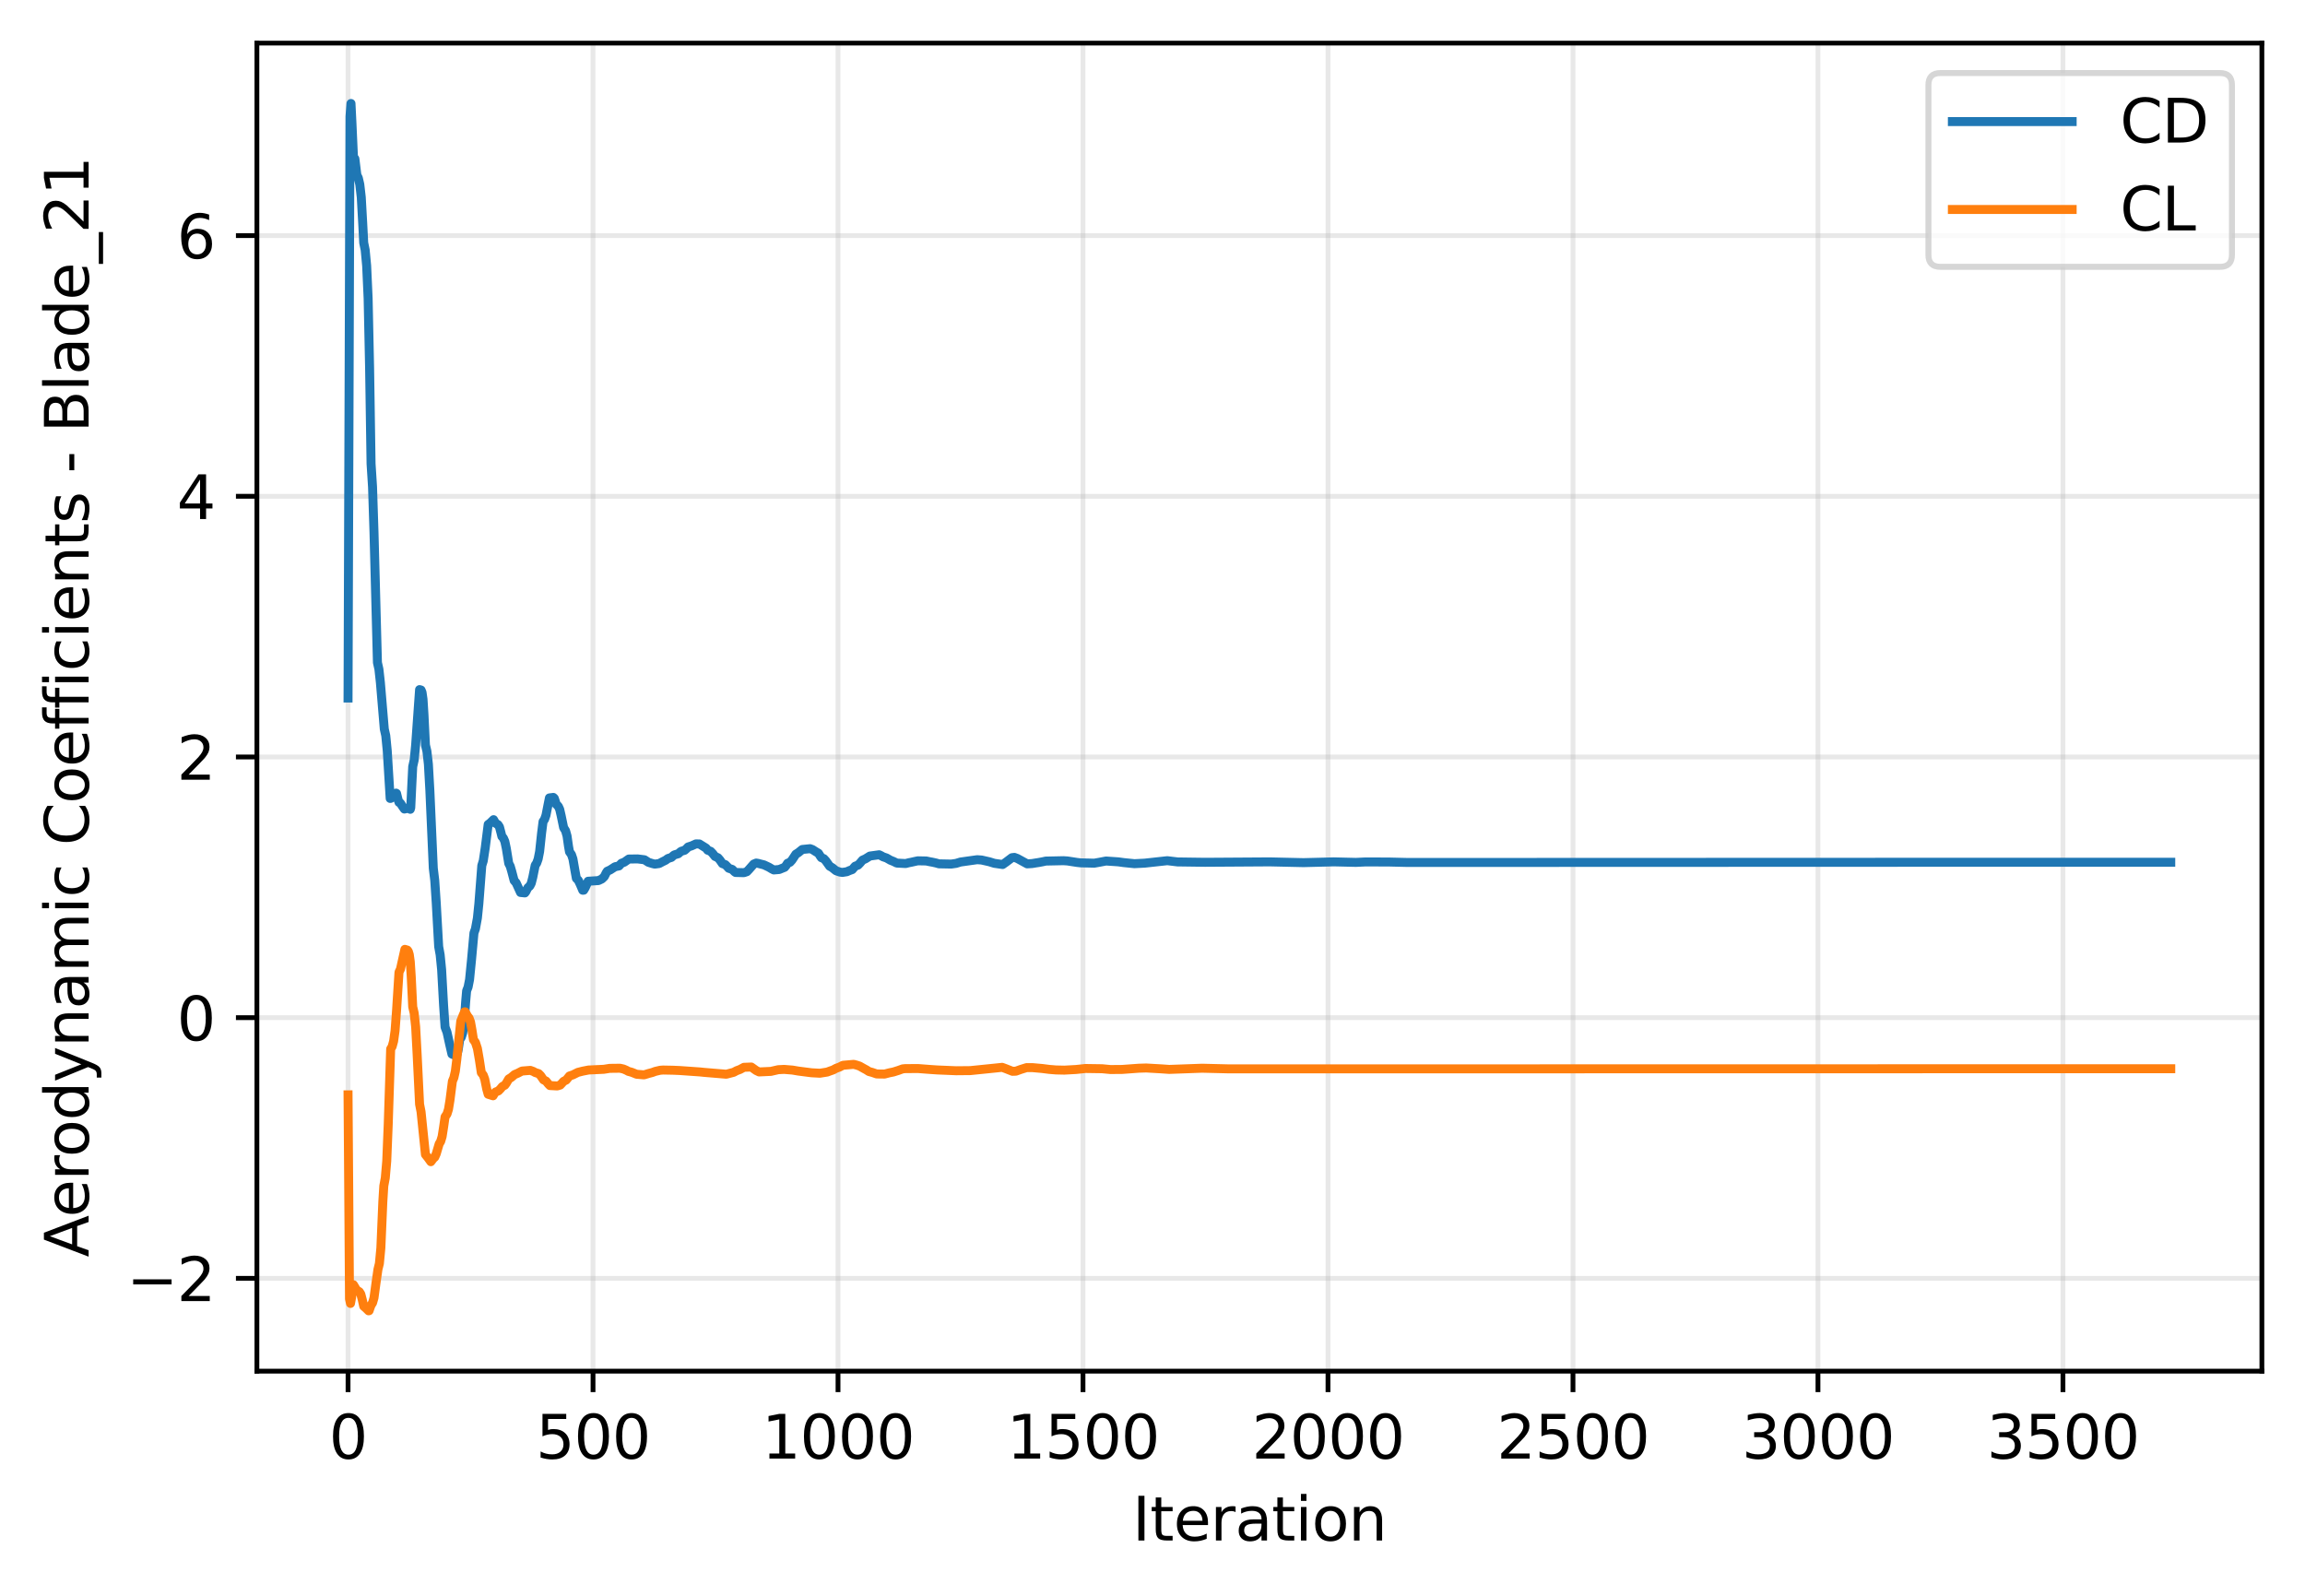 <?xml version="1.0" encoding="utf-8" standalone="no"?>
<!DOCTYPE svg PUBLIC "-//W3C//DTD SVG 1.1//EN"
  "http://www.w3.org/Graphics/SVG/1.1/DTD/svg11.dtd">
<svg xmlns:xlink="http://www.w3.org/1999/xlink" width="384.898pt" height="266.516pt" viewBox="0 0 384.898 266.516" xmlns="http://www.w3.org/2000/svg" version="1.1">
 <defs>
  <style type="text/css">*{stroke-linejoin: round; stroke-linecap: butt}</style>
 </defs>
 <g id="figure_1">
  <g id="patch_1">
   <path d="M 0 266.516 
L 384.898 266.516 
L 384.898 0 
L 0 0 
z
" style="fill: #ffffff"/>
  </g>
  <g id="axes_1">
   <g id="patch_2">
    <path d="M 42.898 228.96 
L 377.698 228.96 
L 377.698 7.2 
L 42.898 7.2 
z
" style="fill: #ffffff"/>
   </g>
   <g id="matplotlib.axis_1">
    <g id="xtick_1">
     <g id="line2d_1">
      <path d="M 58.117 228.96 
L 58.117 7.2 
" clip-path="url(#p9a07c0ed0a)" style="fill: none; stroke: #b0b0b0; stroke-opacity: 0.3; stroke-width: 0.8; stroke-linecap: square"/>
     </g>
     <g id="line2d_2">
      <defs>
       <path id="mb1e0f05caa" d="M 0 0 
L 0 3.5 
" style="stroke: #000000; stroke-width: 0.8"/>
      </defs>
      <g>
       <use xlink:href="#mb1e0f05caa" x="58.117" y="228.96" style="stroke: #000000; stroke-width: 0.8"/>
      </g>
     </g>
     <g id="text_1">
      <!-- 0 -->
      <g transform="translate(54.935 243.558) scale(0.1 -0.1)">
       <defs>
        <path id="DejaVuSans-30" d="M 2034 4250 
Q 1547 4250 1301 3770 
Q 1056 3291 1056 2328 
Q 1056 1369 1301 889 
Q 1547 409 2034 409 
Q 2525 409 2770 889 
Q 3016 1369 3016 2328 
Q 3016 3291 2770 3770 
Q 2525 4250 2034 4250 
z
M 2034 4750 
Q 2819 4750 3233 4129 
Q 3647 3509 3647 2328 
Q 3647 1150 3233 529 
Q 2819 -91 2034 -91 
Q 1250 -91 836 529 
Q 422 1150 422 2328 
Q 422 3509 836 4129 
Q 1250 4750 2034 4750 
z
" transform="scale(0.016)"/>
       </defs>
       <use xlink:href="#DejaVuSans-30"/>
      </g>
     </g>
    </g>
    <g id="xtick_2">
     <g id="line2d_3">
      <path d="M 99.026 228.96 
L 99.026 7.2 
" clip-path="url(#p9a07c0ed0a)" style="fill: none; stroke: #b0b0b0; stroke-opacity: 0.3; stroke-width: 0.8; stroke-linecap: square"/>
     </g>
     <g id="line2d_4">
      <g>
       <use xlink:href="#mb1e0f05caa" x="99.026" y="228.96" style="stroke: #000000; stroke-width: 0.8"/>
      </g>
     </g>
     <g id="text_2">
      <!-- 500 -->
      <g transform="translate(89.482 243.558) scale(0.1 -0.1)">
       <defs>
        <path id="DejaVuSans-35" d="M 691 4666 
L 3169 4666 
L 3169 4134 
L 1269 4134 
L 1269 2991 
Q 1406 3038 1543 3061 
Q 1681 3084 1819 3084 
Q 2600 3084 3056 2656 
Q 3513 2228 3513 1497 
Q 3513 744 3044 326 
Q 2575 -91 1722 -91 
Q 1428 -91 1123 -41 
Q 819 9 494 109 
L 494 744 
Q 775 591 1075 516 
Q 1375 441 1709 441 
Q 2250 441 2565 725 
Q 2881 1009 2881 1497 
Q 2881 1984 2565 2268 
Q 2250 2553 1709 2553 
Q 1456 2553 1204 2497 
Q 953 2441 691 2322 
L 691 4666 
z
" transform="scale(0.016)"/>
       </defs>
       <use xlink:href="#DejaVuSans-35"/>
       <use xlink:href="#DejaVuSans-30" transform="translate(63.623 0)"/>
       <use xlink:href="#DejaVuSans-30" transform="translate(127.246 0)"/>
      </g>
     </g>
    </g>
    <g id="xtick_3">
     <g id="line2d_5">
      <path d="M 139.935 228.96 
L 139.935 7.2 
" clip-path="url(#p9a07c0ed0a)" style="fill: none; stroke: #b0b0b0; stroke-opacity: 0.3; stroke-width: 0.8; stroke-linecap: square"/>
     </g>
     <g id="line2d_6">
      <g>
       <use xlink:href="#mb1e0f05caa" x="139.935" y="228.96" style="stroke: #000000; stroke-width: 0.8"/>
      </g>
     </g>
     <g id="text_3">
      <!-- 1000 -->
      <g transform="translate(127.21 243.558) scale(0.1 -0.1)">
       <defs>
        <path id="DejaVuSans-31" d="M 794 531 
L 1825 531 
L 1825 4091 
L 703 3866 
L 703 4441 
L 1819 4666 
L 2450 4666 
L 2450 531 
L 3481 531 
L 3481 0 
L 794 0 
L 794 531 
z
" transform="scale(0.016)"/>
       </defs>
       <use xlink:href="#DejaVuSans-31"/>
       <use xlink:href="#DejaVuSans-30" transform="translate(63.623 0)"/>
       <use xlink:href="#DejaVuSans-30" transform="translate(127.246 0)"/>
       <use xlink:href="#DejaVuSans-30" transform="translate(190.869 0)"/>
      </g>
     </g>
    </g>
    <g id="xtick_4">
     <g id="line2d_7">
      <path d="M 180.844 228.96 
L 180.844 7.2 
" clip-path="url(#p9a07c0ed0a)" style="fill: none; stroke: #b0b0b0; stroke-opacity: 0.3; stroke-width: 0.8; stroke-linecap: square"/>
     </g>
     <g id="line2d_8">
      <g>
       <use xlink:href="#mb1e0f05caa" x="180.844" y="228.96" style="stroke: #000000; stroke-width: 0.8"/>
      </g>
     </g>
     <g id="text_4">
      <!-- 1500 -->
      <g transform="translate(168.119 243.558) scale(0.1 -0.1)">
       <use xlink:href="#DejaVuSans-31"/>
       <use xlink:href="#DejaVuSans-35" transform="translate(63.623 0)"/>
       <use xlink:href="#DejaVuSans-30" transform="translate(127.246 0)"/>
       <use xlink:href="#DejaVuSans-30" transform="translate(190.869 0)"/>
      </g>
     </g>
    </g>
    <g id="xtick_5">
     <g id="line2d_9">
      <path d="M 221.753 228.96 
L 221.753 7.2 
" clip-path="url(#p9a07c0ed0a)" style="fill: none; stroke: #b0b0b0; stroke-opacity: 0.3; stroke-width: 0.8; stroke-linecap: square"/>
     </g>
     <g id="line2d_10">
      <g>
       <use xlink:href="#mb1e0f05caa" x="221.753" y="228.96" style="stroke: #000000; stroke-width: 0.8"/>
      </g>
     </g>
     <g id="text_5">
      <!-- 2000 -->
      <g transform="translate(209.028 243.558) scale(0.1 -0.1)">
       <defs>
        <path id="DejaVuSans-32" d="M 1228 531 
L 3431 531 
L 3431 0 
L 469 0 
L 469 531 
Q 828 903 1448 1529 
Q 2069 2156 2228 2338 
Q 2531 2678 2651 2914 
Q 2772 3150 2772 3378 
Q 2772 3750 2511 3984 
Q 2250 4219 1831 4219 
Q 1534 4219 1204 4116 
Q 875 4013 500 3803 
L 500 4441 
Q 881 4594 1212 4672 
Q 1544 4750 1819 4750 
Q 2544 4750 2975 4387 
Q 3406 4025 3406 3419 
Q 3406 3131 3298 2873 
Q 3191 2616 2906 2266 
Q 2828 2175 2409 1742 
Q 1991 1309 1228 531 
z
" transform="scale(0.016)"/>
       </defs>
       <use xlink:href="#DejaVuSans-32"/>
       <use xlink:href="#DejaVuSans-30" transform="translate(63.623 0)"/>
       <use xlink:href="#DejaVuSans-30" transform="translate(127.246 0)"/>
       <use xlink:href="#DejaVuSans-30" transform="translate(190.869 0)"/>
      </g>
     </g>
    </g>
    <g id="xtick_6">
     <g id="line2d_11">
      <path d="M 262.662 228.96 
L 262.662 7.2 
" clip-path="url(#p9a07c0ed0a)" style="fill: none; stroke: #b0b0b0; stroke-opacity: 0.3; stroke-width: 0.8; stroke-linecap: square"/>
     </g>
     <g id="line2d_12">
      <g>
       <use xlink:href="#mb1e0f05caa" x="262.662" y="228.96" style="stroke: #000000; stroke-width: 0.8"/>
      </g>
     </g>
     <g id="text_6">
      <!-- 2500 -->
      <g transform="translate(249.937 243.558) scale(0.1 -0.1)">
       <use xlink:href="#DejaVuSans-32"/>
       <use xlink:href="#DejaVuSans-35" transform="translate(63.623 0)"/>
       <use xlink:href="#DejaVuSans-30" transform="translate(127.246 0)"/>
       <use xlink:href="#DejaVuSans-30" transform="translate(190.869 0)"/>
      </g>
     </g>
    </g>
    <g id="xtick_7">
     <g id="line2d_13">
      <path d="M 303.571 228.96 
L 303.571 7.2 
" clip-path="url(#p9a07c0ed0a)" style="fill: none; stroke: #b0b0b0; stroke-opacity: 0.3; stroke-width: 0.8; stroke-linecap: square"/>
     </g>
     <g id="line2d_14">
      <g>
       <use xlink:href="#mb1e0f05caa" x="303.571" y="228.96" style="stroke: #000000; stroke-width: 0.8"/>
      </g>
     </g>
     <g id="text_7">
      <!-- 3000 -->
      <g transform="translate(290.846 243.558) scale(0.1 -0.1)">
       <defs>
        <path id="DejaVuSans-33" d="M 2597 2516 
Q 3050 2419 3304 2112 
Q 3559 1806 3559 1356 
Q 3559 666 3084 287 
Q 2609 -91 1734 -91 
Q 1441 -91 1130 -33 
Q 819 25 488 141 
L 488 750 
Q 750 597 1062 519 
Q 1375 441 1716 441 
Q 2309 441 2620 675 
Q 2931 909 2931 1356 
Q 2931 1769 2642 2001 
Q 2353 2234 1838 2234 
L 1294 2234 
L 1294 2753 
L 1863 2753 
Q 2328 2753 2575 2939 
Q 2822 3125 2822 3475 
Q 2822 3834 2567 4026 
Q 2313 4219 1838 4219 
Q 1578 4219 1281 4162 
Q 984 4106 628 3988 
L 628 4550 
Q 988 4650 1302 4700 
Q 1616 4750 1894 4750 
Q 2613 4750 3031 4423 
Q 3450 4097 3450 3541 
Q 3450 3153 3228 2886 
Q 3006 2619 2597 2516 
z
" transform="scale(0.016)"/>
       </defs>
       <use xlink:href="#DejaVuSans-33"/>
       <use xlink:href="#DejaVuSans-30" transform="translate(63.623 0)"/>
       <use xlink:href="#DejaVuSans-30" transform="translate(127.246 0)"/>
       <use xlink:href="#DejaVuSans-30" transform="translate(190.869 0)"/>
      </g>
     </g>
    </g>
    <g id="xtick_8">
     <g id="line2d_15">
      <path d="M 344.48 228.96 
L 344.48 7.2 
" clip-path="url(#p9a07c0ed0a)" style="fill: none; stroke: #b0b0b0; stroke-opacity: 0.3; stroke-width: 0.8; stroke-linecap: square"/>
     </g>
     <g id="line2d_16">
      <g>
       <use xlink:href="#mb1e0f05caa" x="344.48" y="228.96" style="stroke: #000000; stroke-width: 0.8"/>
      </g>
     </g>
     <g id="text_8">
      <!-- 3500 -->
      <g transform="translate(331.755 243.558) scale(0.1 -0.1)">
       <use xlink:href="#DejaVuSans-33"/>
       <use xlink:href="#DejaVuSans-35" transform="translate(63.623 0)"/>
       <use xlink:href="#DejaVuSans-30" transform="translate(127.246 0)"/>
       <use xlink:href="#DejaVuSans-30" transform="translate(190.869 0)"/>
      </g>
     </g>
    </g>
    <g id="text_9">
     <!-- Iteration -->
     <g transform="translate(189.09 257.237) scale(0.1 -0.1)">
      <defs>
       <path id="DejaVuSans-49" d="M 628 4666 
L 1259 4666 
L 1259 0 
L 628 0 
L 628 4666 
z
" transform="scale(0.016)"/>
       <path id="DejaVuSans-74" d="M 1172 4494 
L 1172 3500 
L 2356 3500 
L 2356 3053 
L 1172 3053 
L 1172 1153 
Q 1172 725 1289 603 
Q 1406 481 1766 481 
L 2356 481 
L 2356 0 
L 1766 0 
Q 1100 0 847 248 
Q 594 497 594 1153 
L 594 3053 
L 172 3053 
L 172 3500 
L 594 3500 
L 594 4494 
L 1172 4494 
z
" transform="scale(0.016)"/>
       <path id="DejaVuSans-65" d="M 3597 1894 
L 3597 1613 
L 953 1613 
Q 991 1019 1311 708 
Q 1631 397 2203 397 
Q 2534 397 2845 478 
Q 3156 559 3463 722 
L 3463 178 
Q 3153 47 2828 -22 
Q 2503 -91 2169 -91 
Q 1331 -91 842 396 
Q 353 884 353 1716 
Q 353 2575 817 3079 
Q 1281 3584 2069 3584 
Q 2775 3584 3186 3129 
Q 3597 2675 3597 1894 
z
M 3022 2063 
Q 3016 2534 2758 2815 
Q 2500 3097 2075 3097 
Q 1594 3097 1305 2825 
Q 1016 2553 972 2059 
L 3022 2063 
z
" transform="scale(0.016)"/>
       <path id="DejaVuSans-72" d="M 2631 2963 
Q 2534 3019 2420 3045 
Q 2306 3072 2169 3072 
Q 1681 3072 1420 2755 
Q 1159 2438 1159 1844 
L 1159 0 
L 581 0 
L 581 3500 
L 1159 3500 
L 1159 2956 
Q 1341 3275 1631 3429 
Q 1922 3584 2338 3584 
Q 2397 3584 2469 3576 
Q 2541 3569 2628 3553 
L 2631 2963 
z
" transform="scale(0.016)"/>
       <path id="DejaVuSans-61" d="M 2194 1759 
Q 1497 1759 1228 1600 
Q 959 1441 959 1056 
Q 959 750 1161 570 
Q 1363 391 1709 391 
Q 2188 391 2477 730 
Q 2766 1069 2766 1631 
L 2766 1759 
L 2194 1759 
z
M 3341 1997 
L 3341 0 
L 2766 0 
L 2766 531 
Q 2569 213 2275 61 
Q 1981 -91 1556 -91 
Q 1019 -91 701 211 
Q 384 513 384 1019 
Q 384 1609 779 1909 
Q 1175 2209 1959 2209 
L 2766 2209 
L 2766 2266 
Q 2766 2663 2505 2880 
Q 2244 3097 1772 3097 
Q 1472 3097 1187 3025 
Q 903 2953 641 2809 
L 641 3341 
Q 956 3463 1253 3523 
Q 1550 3584 1831 3584 
Q 2591 3584 2966 3190 
Q 3341 2797 3341 1997 
z
" transform="scale(0.016)"/>
       <path id="DejaVuSans-69" d="M 603 3500 
L 1178 3500 
L 1178 0 
L 603 0 
L 603 3500 
z
M 603 4863 
L 1178 4863 
L 1178 4134 
L 603 4134 
L 603 4863 
z
" transform="scale(0.016)"/>
       <path id="DejaVuSans-6f" d="M 1959 3097 
Q 1497 3097 1228 2736 
Q 959 2375 959 1747 
Q 959 1119 1226 758 
Q 1494 397 1959 397 
Q 2419 397 2687 759 
Q 2956 1122 2956 1747 
Q 2956 2369 2687 2733 
Q 2419 3097 1959 3097 
z
M 1959 3584 
Q 2709 3584 3137 3096 
Q 3566 2609 3566 1747 
Q 3566 888 3137 398 
Q 2709 -91 1959 -91 
Q 1206 -91 779 398 
Q 353 888 353 1747 
Q 353 2609 779 3096 
Q 1206 3584 1959 3584 
z
" transform="scale(0.016)"/>
       <path id="DejaVuSans-6e" d="M 3513 2113 
L 3513 0 
L 2938 0 
L 2938 2094 
Q 2938 2591 2744 2837 
Q 2550 3084 2163 3084 
Q 1697 3084 1428 2787 
Q 1159 2491 1159 1978 
L 1159 0 
L 581 0 
L 581 3500 
L 1159 3500 
L 1159 2956 
Q 1366 3272 1645 3428 
Q 1925 3584 2291 3584 
Q 2894 3584 3203 3211 
Q 3513 2838 3513 2113 
z
" transform="scale(0.016)"/>
      </defs>
      <use xlink:href="#DejaVuSans-49"/>
      <use xlink:href="#DejaVuSans-74" transform="translate(29.492 0)"/>
      <use xlink:href="#DejaVuSans-65" transform="translate(68.701 0)"/>
      <use xlink:href="#DejaVuSans-72" transform="translate(130.225 0)"/>
      <use xlink:href="#DejaVuSans-61" transform="translate(171.338 0)"/>
      <use xlink:href="#DejaVuSans-74" transform="translate(232.617 0)"/>
      <use xlink:href="#DejaVuSans-69" transform="translate(271.826 0)"/>
      <use xlink:href="#DejaVuSans-6f" transform="translate(299.609 0)"/>
      <use xlink:href="#DejaVuSans-6e" transform="translate(360.791 0)"/>
     </g>
    </g>
   </g>
   <g id="matplotlib.axis_2">
    <g id="ytick_1">
     <g id="line2d_17">
      <path d="M 42.898 213.461 
L 377.698 213.461 
" clip-path="url(#p9a07c0ed0a)" style="fill: none; stroke: #b0b0b0; stroke-opacity: 0.3; stroke-width: 0.8; stroke-linecap: square"/>
     </g>
     <g id="line2d_18">
      <defs>
       <path id="mbfa6095b82" d="M 0 0 
L -3.5 0 
" style="stroke: #000000; stroke-width: 0.8"/>
      </defs>
      <g>
       <use xlink:href="#mbfa6095b82" x="42.898" y="213.461" style="stroke: #000000; stroke-width: 0.8"/>
      </g>
     </g>
     <g id="text_10">
      <!-- −2 -->
      <g transform="translate(21.156 217.26) scale(0.1 -0.1)">
       <defs>
        <path id="DejaVuSans-2212" d="M 678 2272 
L 4684 2272 
L 4684 1741 
L 678 1741 
L 678 2272 
z
" transform="scale(0.016)"/>
       </defs>
       <use xlink:href="#DejaVuSans-2212"/>
       <use xlink:href="#DejaVuSans-32" transform="translate(83.789 0)"/>
      </g>
     </g>
    </g>
    <g id="ytick_2">
     <g id="line2d_19">
      <path d="M 42.898 169.93 
L 377.698 169.93 
" clip-path="url(#p9a07c0ed0a)" style="fill: none; stroke: #b0b0b0; stroke-opacity: 0.3; stroke-width: 0.8; stroke-linecap: square"/>
     </g>
     <g id="line2d_20">
      <g>
       <use xlink:href="#mbfa6095b82" x="42.898" y="169.93" style="stroke: #000000; stroke-width: 0.8"/>
      </g>
     </g>
     <g id="text_11">
      <!-- 0 -->
      <g transform="translate(29.536 173.729) scale(0.1 -0.1)">
       <use xlink:href="#DejaVuSans-30"/>
      </g>
     </g>
    </g>
    <g id="ytick_3">
     <g id="line2d_21">
      <path d="M 42.898 126.4 
L 377.698 126.4 
" clip-path="url(#p9a07c0ed0a)" style="fill: none; stroke: #b0b0b0; stroke-opacity: 0.3; stroke-width: 0.8; stroke-linecap: square"/>
     </g>
     <g id="line2d_22">
      <g>
       <use xlink:href="#mbfa6095b82" x="42.898" y="126.4" style="stroke: #000000; stroke-width: 0.8"/>
      </g>
     </g>
     <g id="text_12">
      <!-- 2 -->
      <g transform="translate(29.536 130.199) scale(0.1 -0.1)">
       <use xlink:href="#DejaVuSans-32"/>
      </g>
     </g>
    </g>
    <g id="ytick_4">
     <g id="line2d_23">
      <path d="M 42.898 82.869 
L 377.698 82.869 
" clip-path="url(#p9a07c0ed0a)" style="fill: none; stroke: #b0b0b0; stroke-opacity: 0.3; stroke-width: 0.8; stroke-linecap: square"/>
     </g>
     <g id="line2d_24">
      <g>
       <use xlink:href="#mbfa6095b82" x="42.898" y="82.869" style="stroke: #000000; stroke-width: 0.8"/>
      </g>
     </g>
     <g id="text_13">
      <!-- 4 -->
      <g transform="translate(29.536 86.668) scale(0.1 -0.1)">
       <defs>
        <path id="DejaVuSans-34" d="M 2419 4116 
L 825 1625 
L 2419 1625 
L 2419 4116 
z
M 2253 4666 
L 3047 4666 
L 3047 1625 
L 3713 1625 
L 3713 1100 
L 3047 1100 
L 3047 0 
L 2419 0 
L 2419 1100 
L 313 1100 
L 313 1709 
L 2253 4666 
z
" transform="scale(0.016)"/>
       </defs>
       <use xlink:href="#DejaVuSans-34"/>
      </g>
     </g>
    </g>
    <g id="ytick_5">
     <g id="line2d_25">
      <path d="M 42.898 39.338 
L 377.698 39.338 
" clip-path="url(#p9a07c0ed0a)" style="fill: none; stroke: #b0b0b0; stroke-opacity: 0.3; stroke-width: 0.8; stroke-linecap: square"/>
     </g>
     <g id="line2d_26">
      <g>
       <use xlink:href="#mbfa6095b82" x="42.898" y="39.338" style="stroke: #000000; stroke-width: 0.8"/>
      </g>
     </g>
     <g id="text_14">
      <!-- 6 -->
      <g transform="translate(29.536 43.138) scale(0.1 -0.1)">
       <defs>
        <path id="DejaVuSans-36" d="M 2113 2584 
Q 1688 2584 1439 2293 
Q 1191 2003 1191 1497 
Q 1191 994 1439 701 
Q 1688 409 2113 409 
Q 2538 409 2786 701 
Q 3034 994 3034 1497 
Q 3034 2003 2786 2293 
Q 2538 2584 2113 2584 
z
M 3366 4563 
L 3366 3988 
Q 3128 4100 2886 4159 
Q 2644 4219 2406 4219 
Q 1781 4219 1451 3797 
Q 1122 3375 1075 2522 
Q 1259 2794 1537 2939 
Q 1816 3084 2150 3084 
Q 2853 3084 3261 2657 
Q 3669 2231 3669 1497 
Q 3669 778 3244 343 
Q 2819 -91 2113 -91 
Q 1303 -91 875 529 
Q 447 1150 447 2328 
Q 447 3434 972 4092 
Q 1497 4750 2381 4750 
Q 2619 4750 2861 4703 
Q 3103 4656 3366 4563 
z
" transform="scale(0.016)"/>
       </defs>
       <use xlink:href="#DejaVuSans-36"/>
      </g>
     </g>
    </g>
    <g id="text_15">
     <!-- Aerodynamic Coefficients - Blade_21 -->
     <g transform="translate(14.798 209.92) rotate(-90) scale(0.1 -0.1)">
      <defs>
       <path id="DejaVuSans-41" d="M 2188 4044 
L 1331 1722 
L 3047 1722 
L 2188 4044 
z
M 1831 4666 
L 2547 4666 
L 4325 0 
L 3669 0 
L 3244 1197 
L 1141 1197 
L 716 0 
L 50 0 
L 1831 4666 
z
" transform="scale(0.016)"/>
       <path id="DejaVuSans-64" d="M 2906 2969 
L 2906 4863 
L 3481 4863 
L 3481 0 
L 2906 0 
L 2906 525 
Q 2725 213 2448 61 
Q 2172 -91 1784 -91 
Q 1150 -91 751 415 
Q 353 922 353 1747 
Q 353 2572 751 3078 
Q 1150 3584 1784 3584 
Q 2172 3584 2448 3432 
Q 2725 3281 2906 2969 
z
M 947 1747 
Q 947 1113 1208 752 
Q 1469 391 1925 391 
Q 2381 391 2643 752 
Q 2906 1113 2906 1747 
Q 2906 2381 2643 2742 
Q 2381 3103 1925 3103 
Q 1469 3103 1208 2742 
Q 947 2381 947 1747 
z
" transform="scale(0.016)"/>
       <path id="DejaVuSans-79" d="M 2059 -325 
Q 1816 -950 1584 -1140 
Q 1353 -1331 966 -1331 
L 506 -1331 
L 506 -850 
L 844 -850 
Q 1081 -850 1212 -737 
Q 1344 -625 1503 -206 
L 1606 56 
L 191 3500 
L 800 3500 
L 1894 763 
L 2988 3500 
L 3597 3500 
L 2059 -325 
z
" transform="scale(0.016)"/>
       <path id="DejaVuSans-6d" d="M 3328 2828 
Q 3544 3216 3844 3400 
Q 4144 3584 4550 3584 
Q 5097 3584 5394 3201 
Q 5691 2819 5691 2113 
L 5691 0 
L 5113 0 
L 5113 2094 
Q 5113 2597 4934 2840 
Q 4756 3084 4391 3084 
Q 3944 3084 3684 2787 
Q 3425 2491 3425 1978 
L 3425 0 
L 2847 0 
L 2847 2094 
Q 2847 2600 2669 2842 
Q 2491 3084 2119 3084 
Q 1678 3084 1418 2786 
Q 1159 2488 1159 1978 
L 1159 0 
L 581 0 
L 581 3500 
L 1159 3500 
L 1159 2956 
Q 1356 3278 1631 3431 
Q 1906 3584 2284 3584 
Q 2666 3584 2933 3390 
Q 3200 3197 3328 2828 
z
" transform="scale(0.016)"/>
       <path id="DejaVuSans-63" d="M 3122 3366 
L 3122 2828 
Q 2878 2963 2633 3030 
Q 2388 3097 2138 3097 
Q 1578 3097 1268 2742 
Q 959 2388 959 1747 
Q 959 1106 1268 751 
Q 1578 397 2138 397 
Q 2388 397 2633 464 
Q 2878 531 3122 666 
L 3122 134 
Q 2881 22 2623 -34 
Q 2366 -91 2075 -91 
Q 1284 -91 818 406 
Q 353 903 353 1747 
Q 353 2603 823 3093 
Q 1294 3584 2113 3584 
Q 2378 3584 2631 3529 
Q 2884 3475 3122 3366 
z
" transform="scale(0.016)"/>
       <path id="DejaVuSans-20" transform="scale(0.016)"/>
       <path id="DejaVuSans-43" d="M 4122 4306 
L 4122 3641 
Q 3803 3938 3442 4084 
Q 3081 4231 2675 4231 
Q 1875 4231 1450 3742 
Q 1025 3253 1025 2328 
Q 1025 1406 1450 917 
Q 1875 428 2675 428 
Q 3081 428 3442 575 
Q 3803 722 4122 1019 
L 4122 359 
Q 3791 134 3420 21 
Q 3050 -91 2638 -91 
Q 1578 -91 968 557 
Q 359 1206 359 2328 
Q 359 3453 968 4101 
Q 1578 4750 2638 4750 
Q 3056 4750 3426 4639 
Q 3797 4528 4122 4306 
z
" transform="scale(0.016)"/>
       <path id="DejaVuSans-66" d="M 2375 4863 
L 2375 4384 
L 1825 4384 
Q 1516 4384 1395 4259 
Q 1275 4134 1275 3809 
L 1275 3500 
L 2222 3500 
L 2222 3053 
L 1275 3053 
L 1275 0 
L 697 0 
L 697 3053 
L 147 3053 
L 147 3500 
L 697 3500 
L 697 3744 
Q 697 4328 969 4595 
Q 1241 4863 1831 4863 
L 2375 4863 
z
" transform="scale(0.016)"/>
       <path id="DejaVuSans-73" d="M 2834 3397 
L 2834 2853 
Q 2591 2978 2328 3040 
Q 2066 3103 1784 3103 
Q 1356 3103 1142 2972 
Q 928 2841 928 2578 
Q 928 2378 1081 2264 
Q 1234 2150 1697 2047 
L 1894 2003 
Q 2506 1872 2764 1633 
Q 3022 1394 3022 966 
Q 3022 478 2636 193 
Q 2250 -91 1575 -91 
Q 1294 -91 989 -36 
Q 684 19 347 128 
L 347 722 
Q 666 556 975 473 
Q 1284 391 1588 391 
Q 1994 391 2212 530 
Q 2431 669 2431 922 
Q 2431 1156 2273 1281 
Q 2116 1406 1581 1522 
L 1381 1569 
Q 847 1681 609 1914 
Q 372 2147 372 2553 
Q 372 3047 722 3315 
Q 1072 3584 1716 3584 
Q 2034 3584 2315 3537 
Q 2597 3491 2834 3397 
z
" transform="scale(0.016)"/>
       <path id="DejaVuSans-2d" d="M 313 2009 
L 1997 2009 
L 1997 1497 
L 313 1497 
L 313 2009 
z
" transform="scale(0.016)"/>
       <path id="DejaVuSans-42" d="M 1259 2228 
L 1259 519 
L 2272 519 
Q 2781 519 3026 730 
Q 3272 941 3272 1375 
Q 3272 1813 3026 2020 
Q 2781 2228 2272 2228 
L 1259 2228 
z
M 1259 4147 
L 1259 2741 
L 2194 2741 
Q 2656 2741 2882 2914 
Q 3109 3088 3109 3444 
Q 3109 3797 2882 3972 
Q 2656 4147 2194 4147 
L 1259 4147 
z
M 628 4666 
L 2241 4666 
Q 2963 4666 3353 4366 
Q 3744 4066 3744 3513 
Q 3744 3084 3544 2831 
Q 3344 2578 2956 2516 
Q 3422 2416 3680 2098 
Q 3938 1781 3938 1306 
Q 3938 681 3513 340 
Q 3088 0 2303 0 
L 628 0 
L 628 4666 
z
" transform="scale(0.016)"/>
       <path id="DejaVuSans-6c" d="M 603 4863 
L 1178 4863 
L 1178 0 
L 603 0 
L 603 4863 
z
" transform="scale(0.016)"/>
       <path id="DejaVuSans-5f" d="M 3263 -1063 
L 3263 -1509 
L -63 -1509 
L -63 -1063 
L 3263 -1063 
z
" transform="scale(0.016)"/>
      </defs>
      <use xlink:href="#DejaVuSans-41"/>
      <use xlink:href="#DejaVuSans-65" transform="translate(66.658 0)"/>
      <use xlink:href="#DejaVuSans-72" transform="translate(128.182 0)"/>
      <use xlink:href="#DejaVuSans-6f" transform="translate(167.045 0)"/>
      <use xlink:href="#DejaVuSans-64" transform="translate(228.227 0)"/>
      <use xlink:href="#DejaVuSans-79" transform="translate(291.703 0)"/>
      <use xlink:href="#DejaVuSans-6e" transform="translate(350.883 0)"/>
      <use xlink:href="#DejaVuSans-61" transform="translate(414.262 0)"/>
      <use xlink:href="#DejaVuSans-6d" transform="translate(475.541 0)"/>
      <use xlink:href="#DejaVuSans-69" transform="translate(572.953 0)"/>
      <use xlink:href="#DejaVuSans-63" transform="translate(600.736 0)"/>
      <use xlink:href="#DejaVuSans-20" transform="translate(655.717 0)"/>
      <use xlink:href="#DejaVuSans-43" transform="translate(687.504 0)"/>
      <use xlink:href="#DejaVuSans-6f" transform="translate(757.328 0)"/>
      <use xlink:href="#DejaVuSans-65" transform="translate(818.51 0)"/>
      <use xlink:href="#DejaVuSans-66" transform="translate(880.033 0)"/>
      <use xlink:href="#DejaVuSans-66" transform="translate(915.238 0)"/>
      <use xlink:href="#DejaVuSans-69" transform="translate(950.443 0)"/>
      <use xlink:href="#DejaVuSans-63" transform="translate(978.227 0)"/>
      <use xlink:href="#DejaVuSans-69" transform="translate(1033.207 0)"/>
      <use xlink:href="#DejaVuSans-65" transform="translate(1060.99 0)"/>
      <use xlink:href="#DejaVuSans-6e" transform="translate(1122.514 0)"/>
      <use xlink:href="#DejaVuSans-74" transform="translate(1185.893 0)"/>
      <use xlink:href="#DejaVuSans-73" transform="translate(1225.102 0)"/>
      <use xlink:href="#DejaVuSans-20" transform="translate(1277.201 0)"/>
      <use xlink:href="#DejaVuSans-2d" transform="translate(1308.988 0)"/>
      <use xlink:href="#DejaVuSans-20" transform="translate(1345.072 0)"/>
      <use xlink:href="#DejaVuSans-42" transform="translate(1376.859 0)"/>
      <use xlink:href="#DejaVuSans-6c" transform="translate(1445.463 0)"/>
      <use xlink:href="#DejaVuSans-61" transform="translate(1473.246 0)"/>
      <use xlink:href="#DejaVuSans-64" transform="translate(1534.525 0)"/>
      <use xlink:href="#DejaVuSans-65" transform="translate(1598.002 0)"/>
      <use xlink:href="#DejaVuSans-5f" transform="translate(1659.525 0)"/>
      <use xlink:href="#DejaVuSans-32" transform="translate(1709.525 0)"/>
      <use xlink:href="#DejaVuSans-31" transform="translate(1773.148 0)"/>
     </g>
    </g>
   </g>
   <g id="line2d_27">
    <path d="M 58.117 116.558 
L 58.444 19.457 
L 58.608 17.28 
L 58.771 20.588 
L 59.017 26.125 
L 59.098 26.428 
L 59.18 26.399 
L 59.262 26.518 
L 59.426 27.876 
L 59.589 29.212 
L 59.835 29.725 
L 60.08 30.796 
L 60.326 32.944 
L 60.571 37.356 
L 60.735 40.544 
L 60.98 41.745 
L 61.226 44.394 
L 61.471 49.815 
L 61.717 61.431 
L 61.962 77.439 
L 62.208 81.309 
L 62.453 88.924 
L 63.026 110.64 
L 63.271 111.729 
L 63.517 113.961 
L 64.171 121.739 
L 64.417 122.839 
L 64.662 125.352 
L 65.153 133.324 
L 65.235 133.314 
L 65.644 133.064 
L 65.971 132.634 
L 66.135 132.436 
L 66.217 132.489 
L 66.462 133.478 
L 66.626 133.981 
L 66.871 134.118 
L 67.198 134.636 
L 67.526 135.094 
L 68.017 134.987 
L 68.344 135.054 
L 68.508 135.138 
L 68.589 134.871 
L 68.753 131.344 
L 68.917 128.01 
L 69.162 126.913 
L 69.408 124.38 
L 70.062 115.153 
L 70.308 115.225 
L 70.471 115.609 
L 70.635 116.749 
L 70.798 119.356 
L 71.044 124.413 
L 71.289 125.451 
L 71.535 127.611 
L 71.78 131.975 
L 72.353 144.979 
L 72.598 147.026 
L 72.844 150.738 
L 73.253 158.068 
L 73.498 159.43 
L 73.744 161.913 
L 74.071 167.853 
L 74.317 171.507 
L 74.644 172.363 
L 75.053 174.236 
L 75.462 176.01 
L 76.035 176.252 
L 76.198 176.197 
L 76.362 175.935 
L 76.526 175.198 
L 76.771 173.536 
L 77.017 173.238 
L 77.262 172.473 
L 77.508 170.796 
L 77.753 167.339 
L 77.917 165.454 
L 78.162 164.824 
L 78.408 163.577 
L 78.735 160.286 
L 79.144 155.794 
L 79.389 155.104 
L 79.717 153.305 
L 79.962 150.909 
L 80.453 144.537 
L 80.698 143.741 
L 81.026 141.576 
L 81.517 137.67 
L 81.844 137.432 
L 82.417 136.87 
L 82.58 137.163 
L 82.744 137.454 
L 83.153 137.703 
L 83.398 138.077 
L 83.644 139.006 
L 83.808 139.668 
L 84.053 139.936 
L 84.298 140.503 
L 84.544 141.664 
L 84.953 144.179 
L 85.198 144.636 
L 85.444 145.481 
L 85.853 147.035 
L 86.18 147.411 
L 86.508 148.127 
L 86.917 149.026 
L 87.653 149.098 
L 87.817 148.878 
L 88.144 148.231 
L 88.471 147.953 
L 88.717 147.47 
L 88.962 146.51 
L 89.371 144.485 
L 89.617 144.126 
L 89.862 143.432 
L 90.108 142.187 
L 90.435 139.129 
L 90.68 137.189 
L 90.926 136.831 
L 91.171 136.131 
L 91.498 134.459 
L 91.744 133.236 
L 92.398 133.153 
L 92.562 133.31 
L 92.726 133.798 
L 92.889 134.315 
L 93.217 134.621 
L 93.462 135.154 
L 93.708 136.222 
L 94.117 138.201 
L 94.444 138.727 
L 94.689 139.606 
L 94.935 141.338 
L 95.098 142.239 
L 95.426 142.704 
L 95.671 143.434 
L 95.998 145.315 
L 96.244 146.667 
L 96.571 147 
L 96.898 147.686 
L 97.308 148.653 
L 97.471 148.645 
L 97.717 148.228 
L 98.208 147.152 
L 99.926 147.042 
L 100.498 146.771 
L 100.908 146.378 
L 101.235 145.731 
L 101.398 145.486 
L 101.889 145.26 
L 102.708 144.729 
L 103.362 144.595 
L 103.608 144.321 
L 103.771 144.151 
L 104.262 143.96 
L 104.998 143.445 
L 106.471 143.423 
L 107.617 143.565 
L 107.944 143.773 
L 108.271 143.988 
L 108.926 144.193 
L 109.335 144.293 
L 110.071 144.194 
L 110.644 143.891 
L 111.135 143.651 
L 111.544 143.354 
L 112.117 143.169 
L 112.444 142.868 
L 112.608 142.75 
L 113.262 142.56 
L 113.589 142.271 
L 113.753 142.147 
L 114.326 141.98 
L 114.653 141.692 
L 114.898 141.429 
L 115.471 141.248 
L 116.208 140.915 
L 116.78 140.924 
L 117.926 141.637 
L 118.171 141.968 
L 118.662 142.154 
L 118.989 142.496 
L 119.398 143.006 
L 119.889 143.234 
L 120.217 143.61 
L 120.626 144.202 
L 121.117 144.38 
L 121.444 144.708 
L 121.689 144.982 
L 122.262 145.173 
L 122.671 145.573 
L 122.835 145.687 
L 124.226 145.72 
L 124.717 145.553 
L 125.044 145.21 
L 125.862 144.284 
L 126.271 144.115 
L 126.598 144.168 
L 127.008 144.276 
L 127.58 144.42 
L 128.398 144.805 
L 128.889 145.101 
L 129.217 145.266 
L 130.117 145.19 
L 130.526 145.022 
L 131.017 144.826 
L 131.262 144.531 
L 131.508 144.15 
L 131.917 143.984 
L 132.244 143.624 
L 132.898 142.632 
L 133.308 142.376 
L 133.962 141.846 
L 135.271 141.714 
L 135.68 141.864 
L 136.253 142.234 
L 136.662 142.469 
L 136.989 142.983 
L 137.153 143.212 
L 137.562 143.38 
L 137.889 143.728 
L 138.544 144.642 
L 138.953 144.876 
L 139.608 145.4 
L 140.262 145.622 
L 140.671 145.679 
L 141.408 145.562 
L 141.817 145.381 
L 142.308 145.201 
L 142.635 144.819 
L 142.798 144.638 
L 143.289 144.452 
L 143.617 144.113 
L 144.026 143.627 
L 144.517 143.406 
L 145.253 142.944 
L 146.808 142.728 
L 147.135 142.887 
L 147.462 143.074 
L 148.035 143.268 
L 148.689 143.644 
L 149.18 143.839 
L 149.753 144.119 
L 151.226 144.195 
L 151.798 144.05 
L 152.126 143.991 
L 152.862 143.824 
L 153.271 143.74 
L 154.662 143.767 
L 155.317 143.905 
L 155.644 143.961 
L 156.298 144.104 
L 156.789 144.244 
L 158.835 144.285 
L 159.653 144.167 
L 160.389 143.944 
L 163.171 143.554 
L 163.908 143.607 
L 165.217 143.904 
L 166.035 144.157 
L 167.426 144.359 
L 167.998 143.958 
L 168.98 143.216 
L 169.389 143.167 
L 169.88 143.35 
L 171.517 144.248 
L 172.335 144.199 
L 173.071 144.078 
L 173.398 144.031 
L 174.135 143.893 
L 174.626 143.784 
L 177.571 143.721 
L 178.226 143.762 
L 179.862 144.013 
L 180.435 144.078 
L 182.726 144.135 
L 183.544 143.991 
L 184.689 143.774 
L 186.735 143.912 
L 187.635 144.037 
L 189.435 144.219 
L 191.153 144.131 
L 194.917 143.719 
L 196.635 143.926 
L 201.217 143.988 
L 212.017 143.918 
L 217.662 144.045 
L 222.735 143.916 
L 226.417 144.003 
L 228.053 143.927 
L 231.98 143.943 
L 235.089 144.017 
L 326.153 143.984 
L 362.48 143.983 
L 362.48 143.983 
" clip-path="url(#p9a07c0ed0a)" style="fill: none; stroke: #1f77b4; stroke-width: 1.5; stroke-linecap: square"/>
   </g>
   <g id="line2d_28">
    <path d="M 58.117 182.82 
L 58.362 216.912 
L 58.526 217.648 
L 58.689 216.755 
L 59.017 214.528 
L 59.426 215.217 
L 59.589 215.449 
L 59.998 215.701 
L 60.244 216.078 
L 60.489 217.011 
L 60.735 218.117 
L 61.144 218.476 
L 61.553 218.88 
L 61.635 218.863 
L 61.798 218.379 
L 61.962 217.932 
L 62.208 217.559 
L 62.453 216.703 
L 62.78 214.276 
L 63.108 211.983 
L 63.353 210.983 
L 63.598 208.392 
L 63.926 200.671 
L 64.089 198.024 
L 64.335 196.712 
L 64.58 193.874 
L 64.826 187.779 
L 65.235 175.163 
L 65.48 174.753 
L 65.726 173.864 
L 65.971 172.109 
L 66.217 168.768 
L 66.626 162.335 
L 66.871 161.828 
L 67.198 160.354 
L 67.608 158.526 
L 68.017 158.648 
L 68.18 158.863 
L 68.344 159.398 
L 68.508 160.583 
L 68.671 163.097 
L 68.917 168.12 
L 69.162 169.171 
L 69.408 171.463 
L 69.653 176.017 
L 70.062 184.383 
L 70.308 185.646 
L 70.635 188.821 
L 71.044 192.79 
L 71.453 193.3 
L 71.944 193.982 
L 72.353 193.441 
L 72.598 193.225 
L 72.844 192.668 
L 73.335 191.007 
L 73.58 190.599 
L 73.826 189.786 
L 74.071 188.224 
L 74.317 186.503 
L 74.644 186.012 
L 74.889 185.232 
L 75.135 183.726 
L 75.544 180.539 
L 75.789 179.953 
L 76.035 178.866 
L 76.28 176.898 
L 76.935 170.532 
L 77.344 169.507 
L 77.589 168.956 
L 77.671 168.961 
L 78.08 169.685 
L 78.326 169.991 
L 78.571 170.66 
L 78.817 172.035 
L 79.062 173.618 
L 79.389 174.064 
L 79.717 175.07 
L 80.044 176.952 
L 80.371 179.11 
L 80.698 179.528 
L 80.944 180.199 
L 81.271 181.843 
L 81.517 182.724 
L 82.335 182.977 
L 82.58 182.562 
L 82.744 182.353 
L 83.235 182.154 
L 83.562 181.82 
L 83.889 181.425 
L 84.298 181.203 
L 84.544 180.871 
L 84.953 180.165 
L 85.362 179.915 
L 85.935 179.428 
L 86.426 179.226 
L 87.162 178.846 
L 88.553 178.732 
L 89.044 178.907 
L 89.371 179.093 
L 89.944 179.274 
L 90.271 179.6 
L 90.762 180.313 
L 91.171 180.518 
L 91.58 181.018 
L 91.826 181.268 
L 93.053 181.334 
L 93.544 181.185 
L 93.789 180.924 
L 94.117 180.557 
L 94.526 180.362 
L 94.853 179.971 
L 95.098 179.669 
L 95.671 179.479 
L 96.489 179.069 
L 97.308 178.863 
L 98.289 178.671 
L 100.826 178.554 
L 101.808 178.397 
L 103.526 178.376 
L 104.098 178.504 
L 104.589 178.713 
L 104.917 178.895 
L 105.489 179.052 
L 106.308 179.381 
L 107.535 179.483 
L 108.026 179.339 
L 108.271 179.259 
L 108.926 179.087 
L 109.417 178.904 
L 110.235 178.714 
L 110.726 178.677 
L 112.362 178.708 
L 113.508 178.757 
L 116.862 178.993 
L 117.598 179.068 
L 121.28 179.376 
L 122.508 179.054 
L 122.998 178.792 
L 123.571 178.575 
L 124.226 178.223 
L 125.453 178.174 
L 126.271 178.756 
L 126.762 178.993 
L 128.726 178.902 
L 129.953 178.619 
L 130.935 178.569 
L 132.326 178.683 
L 133.308 178.849 
L 135.517 179.134 
L 136.908 179.209 
L 138.135 179.013 
L 138.544 178.858 
L 139.117 178.66 
L 139.608 178.391 
L 140.18 178.183 
L 140.753 177.885 
L 142.553 177.726 
L 143.044 177.856 
L 143.535 178.018 
L 144.271 178.434 
L 144.68 178.652 
L 145.089 178.921 
L 145.662 179.078 
L 146.398 179.333 
L 147.708 179.349 
L 148.28 179.199 
L 148.526 179.136 
L 149.18 179.004 
L 149.998 178.747 
L 150.735 178.482 
L 151.144 178.442 
L 153.271 178.424 
L 155.317 178.581 
L 156.544 178.664 
L 159.653 178.794 
L 162.026 178.771 
L 166.28 178.338 
L 167.344 178.225 
L 167.998 178.465 
L 169.062 178.888 
L 169.635 178.87 
L 170.453 178.576 
L 171.435 178.27 
L 172.417 178.275 
L 174.053 178.422 
L 175.198 178.569 
L 176.344 178.663 
L 177.735 178.693 
L 179.698 178.584 
L 181.253 178.418 
L 184.035 178.46 
L 185.426 178.593 
L 187.389 178.577 
L 190.171 178.373 
L 191.398 178.335 
L 193.935 178.48 
L 195.244 178.573 
L 200.726 178.373 
L 205.144 178.48 
L 210.38 178.484 
L 362.48 178.456 
L 362.48 178.456 
" clip-path="url(#p9a07c0ed0a)" style="fill: none; stroke: #ff7f0e; stroke-width: 1.5; stroke-linecap: square"/>
   </g>
   <g id="patch_3">
    <path d="M 42.898 228.96 
L 42.898 7.2 
" style="fill: none; stroke: #000000; stroke-width: 0.8; stroke-linejoin: miter; stroke-linecap: square"/>
   </g>
   <g id="patch_4">
    <path d="M 377.698 228.96 
L 377.698 7.2 
" style="fill: none; stroke: #000000; stroke-width: 0.8; stroke-linejoin: miter; stroke-linecap: square"/>
   </g>
   <g id="patch_5">
    <path d="M 42.898 228.96 
L 377.698 228.96 
" style="fill: none; stroke: #000000; stroke-width: 0.8; stroke-linejoin: miter; stroke-linecap: square"/>
   </g>
   <g id="patch_6">
    <path d="M 42.898 7.2 
L 377.698 7.2 
" style="fill: none; stroke: #000000; stroke-width: 0.8; stroke-linejoin: miter; stroke-linecap: square"/>
   </g>
   <g id="legend_1">
    <g id="patch_7">
     <path d="M 324.016 44.556 
L 370.698 44.556 
Q 372.698 44.556 372.698 42.556 
L 372.698 14.2 
Q 372.698 12.2 370.698 12.2 
L 324.016 12.2 
Q 322.016 12.2 322.016 14.2 
L 322.016 42.556 
Q 322.016 44.556 324.016 44.556 
z
" style="fill: #ffffff; opacity: 0.8; stroke: #cccccc; stroke-linejoin: miter"/>
    </g>
    <g id="line2d_29">
     <path d="M 326.016 20.298 
L 336.016 20.298 
L 346.016 20.298 
" style="fill: none; stroke: #1f77b4; stroke-width: 1.5; stroke-linecap: square"/>
    </g>
    <g id="text_16">
     <!-- CD -->
     <g transform="translate(354.016 23.798) scale(0.1 -0.1)">
      <defs>
       <path id="DejaVuSans-44" d="M 1259 4147 
L 1259 519 
L 2022 519 
Q 2988 519 3436 956 
Q 3884 1394 3884 2338 
Q 3884 3275 3436 3711 
Q 2988 4147 2022 4147 
L 1259 4147 
z
M 628 4666 
L 1925 4666 
Q 3281 4666 3915 4102 
Q 4550 3538 4550 2338 
Q 4550 1131 3912 565 
Q 3275 0 1925 0 
L 628 0 
L 628 4666 
z
" transform="scale(0.016)"/>
      </defs>
      <use xlink:href="#DejaVuSans-43"/>
      <use xlink:href="#DejaVuSans-44" transform="translate(69.824 0)"/>
     </g>
    </g>
    <g id="line2d_30">
     <path d="M 326.016 34.977 
L 336.016 34.977 
L 346.016 34.977 
" style="fill: none; stroke: #ff7f0e; stroke-width: 1.5; stroke-linecap: square"/>
    </g>
    <g id="text_17">
     <!-- CL -->
     <g transform="translate(354.016 38.477) scale(0.1 -0.1)">
      <defs>
       <path id="DejaVuSans-4c" d="M 628 4666 
L 1259 4666 
L 1259 531 
L 3531 531 
L 3531 0 
L 628 0 
L 628 4666 
z
" transform="scale(0.016)"/>
      </defs>
      <use xlink:href="#DejaVuSans-43"/>
      <use xlink:href="#DejaVuSans-4c" transform="translate(69.824 0)"/>
     </g>
    </g>
   </g>
  </g>
 </g>
 <defs>
  <clipPath id="p9a07c0ed0a">
   <rect x="42.898" y="7.2" width="334.8" height="221.76"/>
  </clipPath>
 </defs>
</svg>

